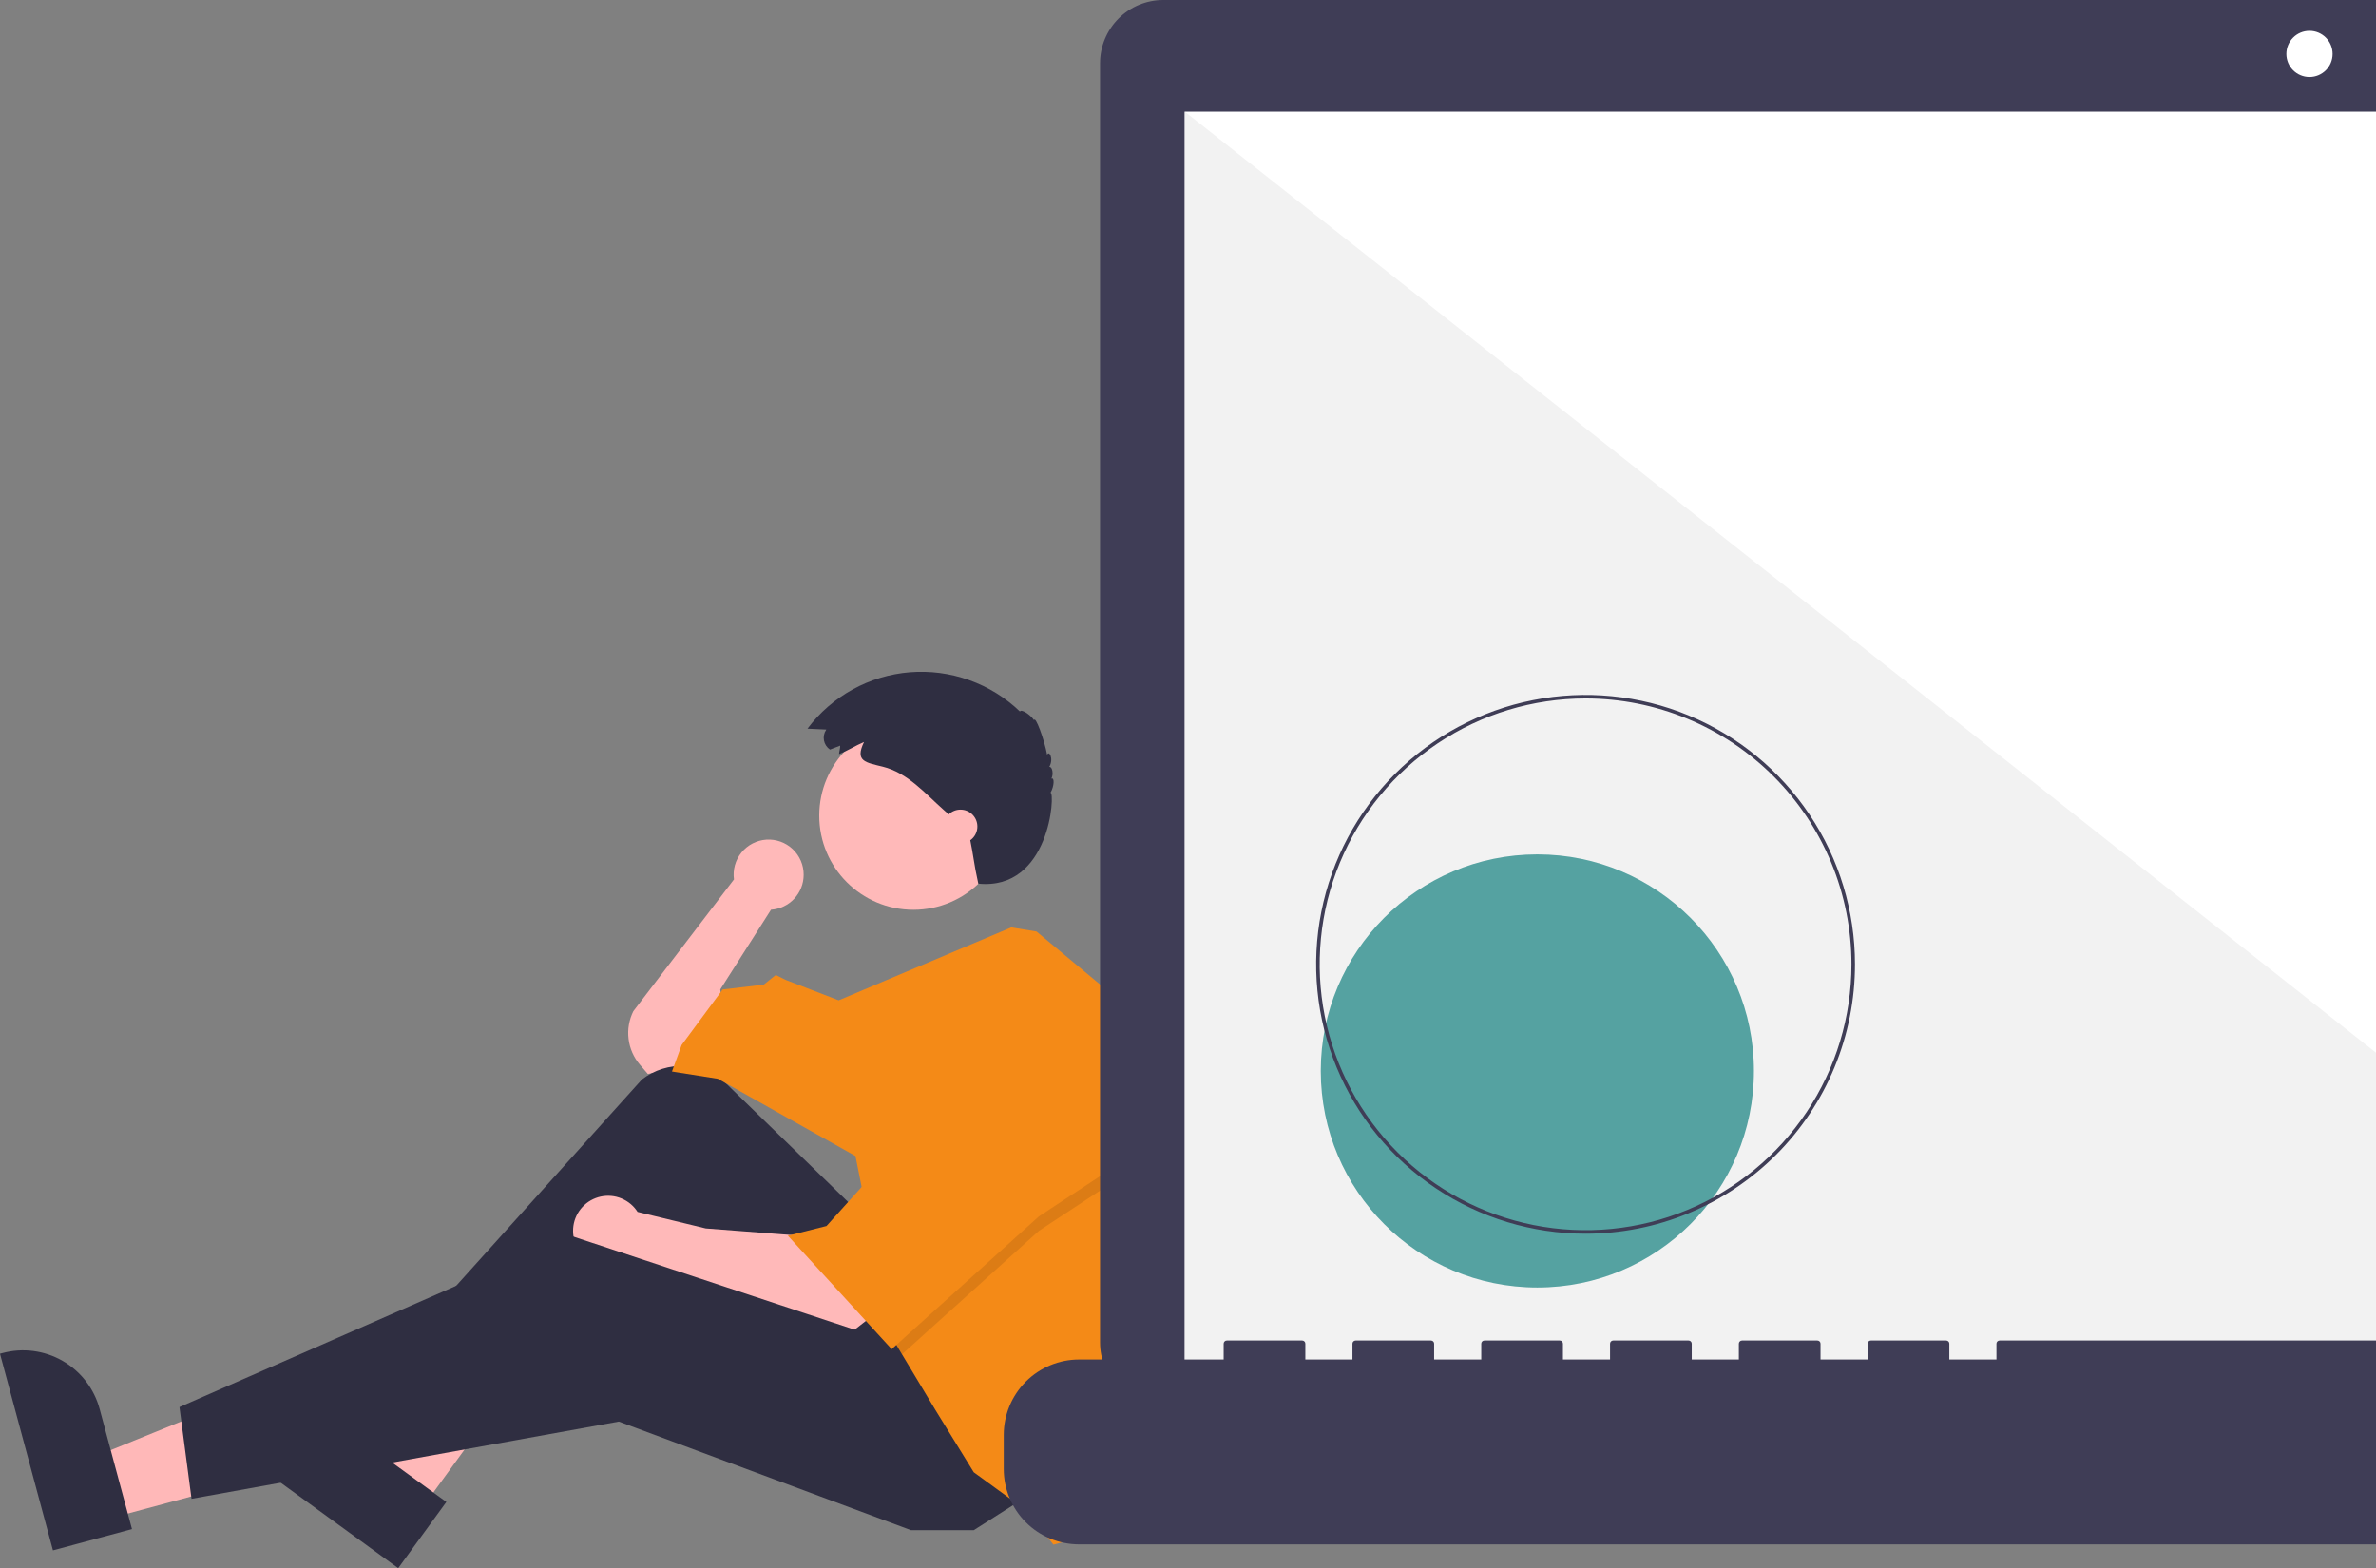 <svg width="606" height="400" viewBox="0 0 606 400" fill="none" xmlns="http://www.w3.org/2000/svg">
<rect x="0" y="0" width="606" height="400" fill="#808080" stroke="none"/>
<g clip-path="url(#clip0_105_992)">
<path d="M204.973 223.151C204.982 221.923 204.737 220.707 204.255 219.578C203.772 218.449 203.062 217.432 202.169 216.589C201.275 215.747 200.218 215.098 199.062 214.683C197.907 214.268 196.678 214.095 195.453 214.176C194.228 214.257 193.033 214.59 191.942 215.153C190.852 215.717 189.889 216.499 189.114 217.452C188.339 218.404 187.769 219.506 187.439 220.689C187.109 221.871 187.026 223.109 187.196 224.325L161.535 257.929C160.44 260.119 160.016 262.584 160.315 265.014C160.614 267.444 161.623 269.732 163.217 271.591L165.23 273.939L174.466 272.092L184.934 262.855L183.702 252.388L196.633 232.068L196.616 232.053C198.88 231.909 201.003 230.908 202.556 229.255C204.108 227.601 204.972 225.419 204.973 223.151Z" fill="#FFB9B9"/>
<path d="M27.518 387.439L23.329 371.881L81.341 348.323L87.523 371.283L27.518 387.439Z" fill="#FFB8B8"/>
<path d="M13.506 395.466L0 345.304L0.634 345.133C5.813 343.739 11.332 344.459 15.98 347.135C20.627 349.81 24.021 354.222 25.416 359.4L25.416 359.402L33.665 390.039L13.506 395.466Z" fill="#2F2E41"/>
<path d="M107.427 384.953L94.397 375.478L124.745 320.711L143.976 334.696L107.427 384.953Z" fill="#FFB8B8"/>
<path d="M101.565 400L59.552 369.447L59.938 368.915C63.092 364.578 67.84 361.672 73.137 360.835C78.433 359.999 83.846 361.3 88.183 364.454L88.184 364.455L113.844 383.116L101.565 400Z" fill="#2F2E41"/>
<path d="M218.184 308.421L185.396 276.569C182.534 273.789 178.765 272.136 174.782 271.914C170.799 271.691 166.869 272.914 163.716 275.358L101.807 344.135L107.349 352.755L166.461 312.731L206.485 365.07L244.661 345.982L218.184 308.421Z" fill="#2F2E41"/>
<path d="M204.022 315.194L180.008 313.347L162.616 309.131C161.634 307.598 160.207 306.402 158.526 305.703C156.846 305.004 154.991 304.835 153.212 305.219C151.433 305.603 149.813 306.521 148.57 307.851C147.327 309.181 146.519 310.858 146.256 312.66C145.993 314.461 146.286 316.299 147.096 317.929C147.907 319.559 149.196 320.903 150.791 321.78C152.386 322.657 154.211 323.026 156.022 322.837C157.832 322.648 159.542 321.911 160.922 320.724L160.919 320.736L171.387 325.046L216.337 340.44L221.879 336.13L204.022 315.194Z" fill="#FFB9B9"/>
<path d="M261.903 381.696L248.356 390.317H232.346L157.841 362.608L48.852 382.312L45.773 358.912L145.526 315.195L232.963 344.135L261.903 381.696Z" fill="#2F2E41"/>
<path d="M232.962 232.068C246.225 232.068 256.977 221.316 256.977 208.053C256.977 194.79 246.225 184.039 232.962 184.039C219.7 184.039 208.948 194.79 208.948 208.053C208.948 221.316 219.7 232.068 232.962 232.068Z" fill="#FFB9B9"/>
<path d="M295.098 303.932C295.098 318.425 292.814 332.828 288.331 346.61L286.533 352.14L277.912 391.548L268.676 394.011L261.903 385.39L248.356 375.538L238.504 359.529L230.056 345.453L227.421 341.056L218.184 294.875L183.086 275.171L171.387 273.323L173.85 266.55L184.318 252.388L194.786 251.156L197.864 248.693L200.327 249.925L213.905 255.155L257.925 236.557L264.366 237.61L286.533 256.082C292.2 271.399 295.1 287.601 295.098 303.932Z" fill="#F48A17"/>
<path opacity="0.1" d="M288.38 298.569L264.981 313.963L230.056 345.452L227.421 341.056L220.031 304.111H221.879L240.968 269.014L288.38 298.569Z" fill="black"/>
<path d="M240.968 265.318L221.879 300.416L210.795 312.731L200.944 315.195L227.421 344.135L264.981 310.268L288.38 294.874L240.968 265.318Z" fill="#F48A17"/>
<path d="M214.284 190.197L211.682 191.199C211.287 190.931 210.949 190.588 210.686 190.19C210.424 189.792 210.242 189.346 210.152 188.878C210.062 188.409 210.065 187.928 210.161 187.46C210.256 186.993 210.443 186.549 210.711 186.154C210.725 186.134 210.739 186.113 210.754 186.093L205.945 185.868C209.032 181.757 212.956 178.348 217.459 175.868C221.961 173.387 226.939 171.89 232.063 171.477C237.187 171.064 242.34 171.744 247.182 173.472C252.023 175.199 256.443 177.935 260.148 181.499C260.367 180.745 262.754 182.212 263.728 183.699C264.055 182.472 266.293 188.403 267.084 192.595C267.45 191.199 268.859 193.453 267.625 195.615C268.407 195.501 268.76 197.501 268.155 198.616C269.01 198.214 268.866 200.603 267.939 202.199C269.159 202.09 267.834 227.234 249.514 225.402C248.239 219.542 248.598 219.906 247.097 212.371C246.398 211.629 245.632 210.953 244.868 210.278L240.734 206.63C235.928 202.387 231.555 197.15 225.152 195.565C220.752 194.475 217.97 194.229 220.368 189.27C218.201 190.175 216.178 191.519 213.992 192.359C214.021 191.666 214.327 190.891 214.284 190.197Z" fill="#2F2E41"/>
<path d="M244.97 215.134C247.35 215.134 249.28 213.205 249.28 210.824C249.28 208.444 247.35 206.514 244.97 206.514C242.589 206.514 240.659 208.444 240.659 210.824C240.659 213.205 242.589 215.134 244.97 215.134Z" fill="#FFB9B9"/>
<path d="M882.362 0H296.687C294.57 -2.40581e-06 292.474 0.417 290.518 1.227C288.562 2.037 286.785 3.225 285.288 4.721C283.792 6.218 282.604 7.995 281.794 9.951C280.984 11.907 280.567 14.003 280.567 16.12V342.447C280.567 344.564 280.984 346.66 281.794 348.616C282.604 350.572 283.792 352.349 285.288 353.846C286.785 355.343 288.562 356.53 290.518 357.34C292.474 358.151 294.57 358.568 296.687 358.568H882.362C886.637 358.568 890.737 356.869 893.76 353.846C896.784 350.823 898.482 346.723 898.482 342.447V16.12C898.482 11.845 896.784 7.745 893.76 4.721C890.737 1.698 886.637 2.42938e-06 882.362 0Z" fill="#3F3D56"/>
<path d="M876.87 28.489H302.179V352.673H876.87V28.489Z" fill="white"/>
<path d="M589.033 19.648C592.289 19.648 594.927 17.009 594.927 13.753C594.927 10.498 592.289 7.859 589.033 7.859C585.778 7.859 583.139 10.498 583.139 13.753C583.139 17.009 585.778 19.648 589.033 19.648Z" fill="white"/>
<path d="M712.518 352.674H302.179V28.489L712.518 352.674Z" fill="#F2F2F2"/>
<path d="M392.101 328.414C422.61 328.414 447.342 303.682 447.342 273.173C447.342 242.665 422.61 217.932 392.101 217.932C361.592 217.932 336.86 242.665 336.86 273.173C336.86 303.682 361.592 328.414 392.101 328.414Z" fill="#55A2A1"/>
<path d="M404.398 314.692C390.808 314.692 377.523 310.662 366.223 303.112C354.923 295.561 346.115 284.83 340.914 272.274C335.714 259.718 334.353 245.902 337.004 232.572C339.656 219.243 346.2 206.999 355.81 197.389C365.42 187.78 377.664 181.235 390.993 178.584C404.322 175.932 418.138 177.293 430.694 182.494C443.25 187.695 453.982 196.502 461.532 207.802C469.083 219.102 473.113 232.387 473.113 245.978C473.113 255.002 471.335 263.937 467.882 272.274C464.429 280.611 459.367 288.186 452.987 294.566C446.606 300.947 439.031 306.009 430.694 309.462C422.357 312.915 413.422 314.692 404.398 314.692ZM404.398 178.162C390.986 178.162 377.874 182.139 366.722 189.591C355.569 197.042 346.877 207.634 341.744 220.026C336.611 232.417 335.268 246.053 337.885 259.208C340.502 272.363 346.961 284.447 356.445 293.931C365.929 303.415 378.013 309.874 391.168 312.491C404.323 315.108 417.959 313.765 430.35 308.632C442.742 303.499 453.334 294.807 460.785 283.655C468.237 272.502 472.214 259.391 472.215 245.978C472.215 237.072 470.46 228.254 467.052 220.026C463.644 211.798 458.649 204.322 452.352 198.025C446.054 191.727 438.578 186.732 430.35 183.324C422.123 179.916 413.304 178.162 404.398 178.162L404.398 178.162Z" fill="#3F3D56"/>
<path d="M914.618 346.779H858.532V342.738C858.532 342.633 858.511 342.529 858.471 342.431C858.431 342.334 858.372 342.246 858.297 342.171C858.223 342.097 858.134 342.038 858.037 341.998C857.94 341.957 857.836 341.937 857.731 341.937H838.501C838.396 341.937 838.292 341.958 838.194 341.998C838.097 342.038 838.009 342.097 837.935 342.171C837.86 342.246 837.801 342.334 837.761 342.431C837.721 342.529 837.7 342.633 837.7 342.738V346.779H825.681V342.738C825.681 342.633 825.661 342.529 825.62 342.431C825.58 342.334 825.521 342.246 825.447 342.171C825.372 342.097 825.284 342.038 825.187 341.998C825.09 341.957 824.985 341.937 824.88 341.937H805.651C805.546 341.937 805.441 341.957 805.344 341.998C805.247 342.038 805.159 342.097 805.084 342.171C805.01 342.246 804.951 342.334 804.911 342.431C804.87 342.529 804.85 342.633 804.85 342.738V346.779H792.831V342.738C792.831 342.633 792.81 342.529 792.77 342.431C792.73 342.334 792.671 342.246 792.596 342.171C792.522 342.097 792.434 342.038 792.337 341.998C792.239 341.957 792.135 341.937 792.03 341.937H772.8C772.695 341.937 772.591 341.957 772.494 341.998C772.396 342.038 772.308 342.097 772.234 342.171C772.159 342.246 772.1 342.334 772.06 342.431C772.02 342.529 771.999 342.633 771.999 342.738V346.779H759.981V342.738C759.981 342.633 759.96 342.529 759.92 342.431C759.879 342.334 759.82 342.246 759.746 342.171C759.672 342.097 759.583 342.038 759.486 341.998C759.389 341.957 759.285 341.937 759.18 341.937H739.95C739.845 341.937 739.741 341.958 739.643 341.998C739.546 342.038 739.458 342.097 739.383 342.171C739.309 342.246 739.25 342.334 739.21 342.431C739.17 342.529 739.149 342.633 739.149 342.738V346.779H727.13V342.738C727.13 342.633 727.11 342.529 727.069 342.431C727.029 342.334 726.97 342.246 726.896 342.171C726.821 342.097 726.733 342.038 726.636 341.998C726.539 341.957 726.434 341.937 726.329 341.937H707.1C706.994 341.937 706.89 341.957 706.793 341.998C706.696 342.038 706.607 342.097 706.533 342.171C706.459 342.246 706.4 342.334 706.359 342.431C706.319 342.529 706.298 342.633 706.298 342.738V346.779H694.28V342.738C694.28 342.633 694.259 342.529 694.219 342.431C694.179 342.334 694.12 342.246 694.045 342.171C693.971 342.097 693.883 342.038 693.785 341.998C693.688 341.957 693.584 341.937 693.479 341.937H674.249C674.144 341.937 674.04 341.957 673.943 341.998C673.845 342.038 673.757 342.097 673.683 342.171C673.608 342.246 673.549 342.334 673.509 342.431C673.469 342.529 673.448 342.633 673.448 342.738V346.779H661.43V342.738C661.43 342.633 661.409 342.529 661.369 342.431C661.328 342.334 661.269 342.246 661.195 342.171C661.12 342.097 661.032 342.038 660.935 341.998C660.838 341.957 660.734 341.937 660.628 341.937H509.997C509.892 341.937 509.788 341.957 509.691 341.998C509.593 342.038 509.505 342.097 509.431 342.171C509.356 342.246 509.297 342.334 509.257 342.431C509.217 342.529 509.196 342.633 509.196 342.738V346.779H497.178V342.738C497.178 342.633 497.157 342.529 497.117 342.431C497.076 342.334 497.017 342.246 496.943 342.171C496.868 342.097 496.78 342.038 496.683 341.998C496.586 341.957 496.482 341.937 496.376 341.937H477.147C477.042 341.937 476.937 341.957 476.84 341.998C476.743 342.038 476.655 342.097 476.58 342.171C476.506 342.246 476.447 342.334 476.407 342.431C476.366 342.529 476.346 342.633 476.346 342.738V346.779H464.327V342.738C464.327 342.633 464.306 342.529 464.266 342.431C464.226 342.334 464.167 342.246 464.093 342.171C464.018 342.097 463.93 342.038 463.833 341.998C463.735 341.957 463.631 341.937 463.526 341.937H444.296C444.191 341.937 444.087 341.957 443.99 341.998C443.893 342.038 443.804 342.097 443.73 342.171C443.655 342.246 443.596 342.334 443.556 342.431C443.516 342.529 443.495 342.633 443.495 342.738V346.779H431.477V342.738C431.477 342.633 431.456 342.529 431.416 342.431C431.375 342.334 431.316 342.246 431.242 342.171C431.168 342.097 431.079 342.038 430.982 341.998C430.885 341.957 430.781 341.937 430.676 341.937H411.446C411.341 341.937 411.237 341.957 411.139 341.998C411.042 342.038 410.954 342.097 410.879 342.171C410.805 342.246 410.746 342.334 410.706 342.431C410.665 342.529 410.645 342.633 410.645 342.738V346.779H398.626V342.738C398.626 342.633 398.606 342.529 398.565 342.431C398.525 342.334 398.466 342.246 398.392 342.171C398.317 342.097 398.229 342.038 398.132 341.998C398.035 341.957 397.93 341.937 397.825 341.937H378.596C378.49 341.937 378.386 341.957 378.289 341.998C378.192 342.038 378.103 342.097 378.029 342.171C377.955 342.246 377.896 342.334 377.855 342.431C377.815 342.529 377.794 342.633 377.794 342.738V346.779H365.776V342.738C365.776 342.633 365.755 342.529 365.715 342.431C365.675 342.334 365.616 342.246 365.541 342.171C365.467 342.097 365.379 342.038 365.281 341.998C365.184 341.957 365.08 341.937 364.975 341.937H345.745C345.533 341.937 345.329 342.021 345.179 342.171C345.028 342.322 344.944 342.525 344.944 342.738V346.779H332.926V342.738C332.926 342.633 332.905 342.529 332.865 342.431C332.824 342.334 332.765 342.246 332.691 342.171C332.616 342.097 332.528 342.038 332.431 341.998C332.334 341.957 332.23 341.937 332.124 341.937H312.895C312.682 341.937 312.479 342.021 312.328 342.171C312.178 342.322 312.094 342.525 312.094 342.738V346.779H275.237C270.137 346.779 265.246 348.805 261.64 352.411C258.033 356.017 256.008 360.909 256.008 366.008V374.704C256.008 379.804 258.033 384.695 261.64 388.301C265.246 391.907 270.137 393.933 275.237 393.933H914.618C919.718 393.933 924.609 391.907 928.215 388.301C931.821 384.695 933.847 379.804 933.847 374.704V366.008C933.847 363.483 933.35 360.983 932.384 358.65C931.417 356.317 930.001 354.197 928.215 352.411C926.43 350.626 924.31 349.209 921.977 348.243C919.644 347.276 917.143 346.779 914.618 346.779Z" fill="#3F3D56"/>
</g>
<defs>
<clipPath id="clip0_105_992">
<rect width="933.847" height="400" fill="white"/>
</clipPath>
</defs>
</svg>
